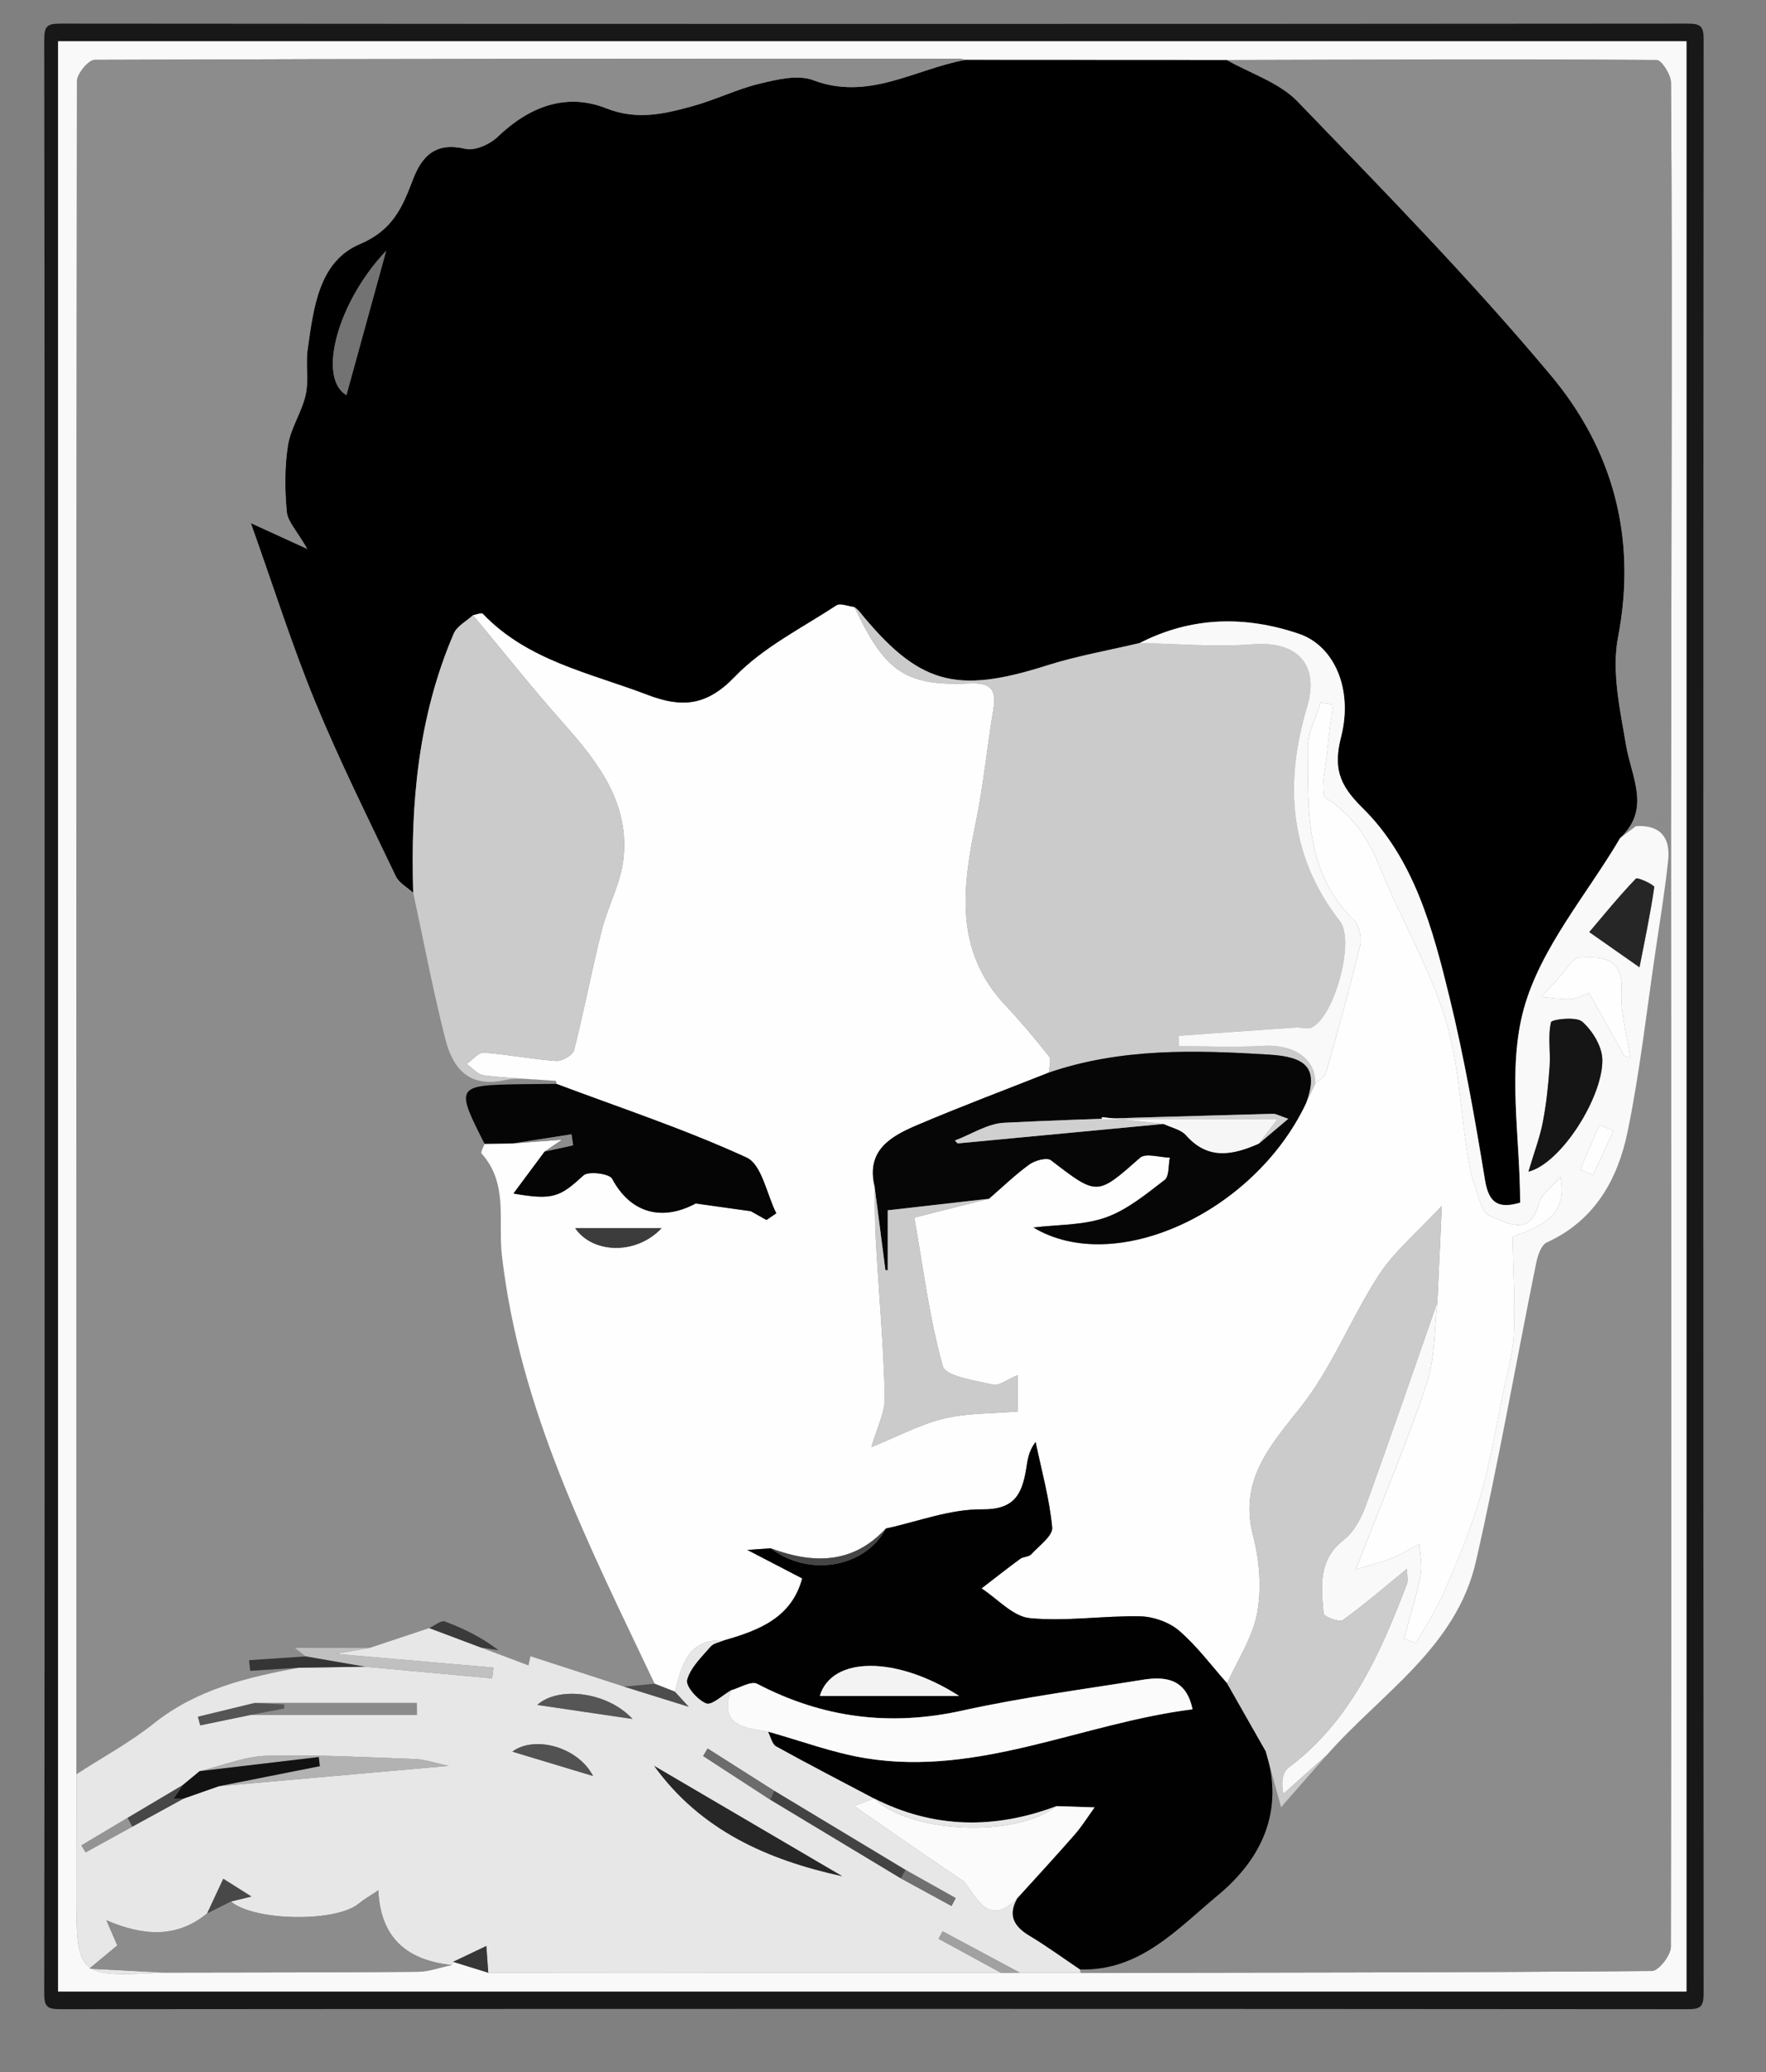 <?xml version="1.0" encoding="utf-8"?>
<!-- Generator: Adobe Illustrator 17.0.0, SVG Export Plug-In . SVG Version: 6.00 Build 0)  -->
<!DOCTYPE svg PUBLIC "-//W3C//DTD SVG 1.1//EN" "http://www.w3.org/Graphics/SVG/1.1/DTD/svg11.dtd">
<svg version="1.1" id="Layer_1" xmlns="http://www.w3.org/2000/svg" xmlns:xlink="http://www.w3.org/1999/xlink" x="0px" y="0px"
	 width="445.055px" height="521.978px" viewBox="0 0 445.055 521.978" enable-background="new 0 0 445.055 521.978"
	 xml:space="preserve">
<rect x="0" y="0" width="445.055" height="521.978" fill="#808080" stroke="none"/>
<g id="OK58ZD_1_">
	<g>
		<path fill="#181818" d="M11.242,255.544c0-81.833,0.027-163.667-0.096-245.5c-0.005-3.424,0.672-4.098,4.096-4.095
			c136.667,0.111,273.333,0.111,410,0c3.424-0.003,4.097,0.671,4.095,4.095c-0.108,164-0.108,328,0,492
			c0.002,3.424-0.671,4.098-4.095,4.095c-136.667-0.111-273.333-0.111-410,0c-3.424,0.003-4.101-0.671-4.096-4.095
			C11.269,419.877,11.242,337.711,11.242,255.544z M14.641,501.687c136.979,0,273.655,0,410.374,0c0-163.982,0-327.555,0-491.285
			c-136.954,0-273.626,0-410.374,0C14.641,174.38,14.641,337.946,14.641,501.687z"/>
		<path fill="#F9F9F9" d="M14.641,501.687c0-163.742,0-327.308,0-491.285c136.748,0,273.419,0,410.374,0
			c0,163.73,0,327.303,0,491.285C288.295,501.687,151.619,501.687,14.641,501.687z M114.192,494.204
			c2.954,0.916,5.907,1.832,8.861,2.748c12.594-0.016,25.188-0.051,37.782-0.044c30.494,0.019,60.988,0.058,91.482,0.089
			c1.57-0.018,3.14-0.037,4.71-0.055c5.108,0.015,10.216,0.03,15.324,0.045c47.987-0.07,95.974-0.076,143.958-0.475
			c1.673-0.014,4.759-3.939,4.763-6.046c0.183-93.81,0.094-187.62,0.037-281.43c0.053-32.448,0.124-64.896,0.153-97.343
			c0.027-30.287,0.081-60.574-0.152-90.859c-0.015-2-2.355-5.711-3.632-5.719c-36.098-0.227-72.197-0.081-108.297,0.005
			c-21.968-0.011-43.935-0.022-65.903-0.033c-0.487-0.102-0.975-0.294-1.462-0.294c-72.656,0.007-145.312-0.007-217.967,0.284
			c-1.557,0.006-4.455,3.532-4.457,5.419c-0.181,142.147-0.134,284.294-0.105,426.441c-0.014,9.631-0.036,19.261-0.041,28.892
			c-0.011,22.231-0.008,22.231,22.192,21.092c21.263-0.045,42.526-0.024,63.788-0.211c2.857-0.025,5.704-1.099,8.556-1.687
			C113.979,494.78,114.116,494.507,114.192,494.204z"/>
		<path d="M243.277,15.086c21.968,0.011,43.935,0.022,65.903,0.033c6.005,3.411,13.208,5.664,17.81,10.429
			c21.787,22.562,43.794,45.032,63.893,69.065c15.584,18.634,21.713,40.875,16.891,65.878c-1.67,8.659,0.5,18.276,2.018,27.269
			c1.36,8.056,6.346,15.974-1.473,23.33c-8.407,14.272-20.053,27.651-24.303,43.069c-4.197,15.228-0.917,32.518-0.917,48.803
			c-5.493,1.612-7.908,0.135-8.861-5.677c-2.526-15.401-5.226-30.82-8.93-45.97c-4.228-17.298-8.933-35.016-22.014-47.862
			c-5.977-5.87-7.272-10.194-5.305-17.913c3.028-11.883-1.7-22.825-10.593-25.858c-13.539-4.618-27.124-4.389-40.174,2.305
			c-7.831,1.861-15.815,3.242-23.466,5.673c-22.961,7.297-32.282,4.741-47.323-13.775c-0.305-0.376-0.747-0.64-1.126-0.957
			c-1.539-0.168-3.544-1.047-4.544-0.392c-8.737,5.722-18.481,10.579-25.573,17.954c-7.123,7.408-13.367,7.875-22.019,4.567
			c-14.486-5.538-30.136-8.539-41.501-20.425c-0.335-0.35-1.622,0.209-2.465,0.344c-1.651,1.519-4.032,2.724-4.843,4.606
			c-8.993,20.873-10.928,42.906-10.228,65.329c-1.496-1.38-3.58-2.479-4.394-4.184c-6.946-14.557-14.169-29.015-20.301-43.918
			c-5.835-14.179-10.459-28.857-16.229-45.039c5.409,2.475,8.787,4.021,14.23,6.512c-2.604-4.54-4.933-6.856-5.169-9.369
			c-0.52-5.54-0.561-11.271,0.304-16.75c0.689-4.364,3.494-8.363,4.46-12.723c0.813-3.671-0.044-7.682,0.496-11.449
			c1.478-10.309,2.738-22.099,13.162-26.506c8.312-3.514,10.733-9.337,13.332-16.175c2.36-6.21,5.866-9.551,13.26-7.823
			c2.385,0.557,6.139-1.114,8.095-2.988c7.918-7.587,17.212-11.241,27.369-7.228c7.824,3.092,14.635,1.426,21.752-0.522
			c5.721-1.565,11.142-4.279,16.893-5.664c4.381-1.055,9.65-2.358,13.518-0.893C218.892,25.487,230.611,17.389,243.277,15.086z
			 M97.303,63.212c-12.158,12.742-17.42,31.954-10.002,36.315C90.528,87.812,93.699,76.298,97.303,63.212z"/>
		<path fill="#8C8C8C" d="M243.277,15.086c-12.665,2.303-24.385,10.401-38.363,5.109c-3.868-1.465-9.138-0.162-13.518,0.893
			c-5.751,1.385-11.172,4.099-16.893,5.664c-7.117,1.947-13.928,3.613-21.752,0.522c-10.157-4.014-19.451-0.36-27.369,7.228
			c-1.956,1.874-5.71,3.546-8.095,2.988c-7.394-1.728-10.9,1.613-13.26,7.823c-2.599,6.838-5.019,12.661-13.332,16.175
			c-10.424,4.407-11.684,16.197-13.162,26.506c-0.54,3.766,0.318,7.778-0.496,11.449c-0.966,4.36-3.771,8.359-4.46,12.723
			c-0.865,5.479-0.824,11.209-0.304,16.75c0.236,2.512,2.565,4.828,5.169,9.369c-5.443-2.491-8.822-4.037-14.23-6.512
			c5.771,16.182,10.395,30.86,16.229,45.039c6.132,14.903,13.355,29.361,20.301,43.918c0.814,1.705,2.898,2.804,4.394,4.184
			c2.654,12.281,4.985,24.644,8.084,36.811c1.848,7.259,5.809,12.379,14.956,10.392c4.102-0.891,8.602,0.05,12.921,0.16
			c0.098,0.247,0.146,0.503,0.144,0.769c-3.145,0.027-6.29,0.031-9.435,0.086c-15.863,0.281-16.032,0.58-8.682,15.005
			c-0.28,0.837-1.059,2.121-0.768,2.446c6.783,7.559,4.13,16.879,5.118,25.583c4.425,38.961,22.047,73.283,38.508,107.991
			c-2.564,0.243-5.127,0.486-7.691,0.729c-7.865-2.552-15.731-5.103-23.596-7.655c-0.172,0.765-0.344,1.531-0.516,2.296
			c-3.979-1.495-7.958-2.989-11.937-4.484c1.459,0.22,2.917,0.44,4.376,0.66c-4.226-3.234-8.772-5.469-13.496-7.225
			c-0.978-0.363-2.619,1.056-3.954,1.653c-4.972,1.656-9.943,3.312-14.915,4.969c-5.933,0-11.867,0-18.977,0
			c1.521,1.191,2.144,1.679,2.767,2.167c-4.758,0.32-9.516,0.64-14.273,0.96c0.098,0.891,0.196,1.782,0.294,2.673
			c4.081-0.261,8.162-0.521,12.244-0.782c-13.039,2.42-25.733,5.439-36.531,14.034c-6.053,4.819-12.965,8.558-19.49,12.784
			c-0.03-142.147-0.077-284.294,0.104-426.441c0.002-1.887,2.9-5.412,4.457-5.419c72.655-0.292,145.311-0.277,217.967-0.284
			C242.302,14.792,242.79,14.984,243.277,15.086z"/>
		<path fill="#8C8C8C" d="M421.108,209.036c0.057,93.81,0.146,187.621-0.037,281.43c-0.004,2.107-3.089,6.033-4.763,6.046
			c-47.984,0.399-95.971,0.405-143.958,0.475c-0.088-0.28-0.141-0.567-0.161-0.861c15.088,0.444,24.499-10.215,34.643-18.614
			c11.153-9.234,16.891-21.287,12.156-36.331c1.158,4.233,2.316,8.465,3.852,14.083c4.105-4.681,7.814-8.911,11.522-13.141
			c13.589-15.461,32.621-27.048,37.586-48.756c5.701-24.925,10.104-50.146,15.19-75.214c0.38-1.872,1.264-4.527,2.667-5.166
			c12.158-5.536,17.928-15.978,20.397-28.017c3.094-15.083,4.791-30.453,7.052-45.705c1.117-7.533,2.359-15.056,3.149-22.625
			c0.593-5.68-2.033-8.932-8.148-8.523C415.963,201.126,418.163,208.68,421.108,209.036z"/>
		<path fill="#E7E7E7" d="M272.19,496.127c0.019,0.293,0.073,0.58,0.161,0.861c-5.108-0.015-10.216-0.03-15.323-0.045
			c-6.492-3.477-12.985-6.954-19.478-10.431c-0.343,0.629-0.686,1.259-1.028,1.888c5.265,2.866,10.53,5.731,15.795,8.597
			c-30.494-0.031-60.988-0.07-91.482-0.089c-12.594-0.008-25.188,0.028-37.782,0.044c-0.138-1.904-0.276-3.808-0.488-6.734
			c-3.296,1.569-5.834,2.777-8.372,3.986c-0.076,0.303-0.213,0.576-0.412,0.818c-10.772-1.22-17.844-6.331-18.449-18.83
			c-2.117,1.428-3.64,2.293-4.978,3.385c-5.782,4.72-26.266,4.399-32.164-0.559c1.299-0.315,2.597-0.63,5.182-1.257
			c-2.948-1.858-4.879-3.075-7.103-4.478c-1.482,3.178-2.776,5.954-4.071,8.73c-7.501,6.142-15.809,5.844-25.388,1.726
			c1.312,3.025,1.984,4.574,2.748,6.337c-2.332,1.934-4.497,3.728-7.064,5.856c6.78,0.353,12.863,0.67,18.945,0.988
			c-22.202,1.141-22.206,1.141-22.194-21.091c0.005-9.631,0.027-19.261,0.041-28.892c6.525-4.226,13.437-7.966,19.49-12.784
			c10.797-8.595,23.492-11.614,36.531-14.034c5.569-0.084,11.138-0.168,16.706-0.252c10.677,0.975,21.353,1.951,32.03,2.926
			c0.106-0.902,0.212-1.804,0.318-2.706c-13.142-1.147-26.285-2.294-39.726-3.466c3.136-0.553,5.877-1.036,8.617-1.52
			c4.972-1.656,9.943-3.312,14.915-4.969c4.358,1.637,8.716,3.275,13.074,4.912c3.979,1.495,7.958,2.989,11.937,4.484
			c0.172-0.765,0.344-1.531,0.516-2.296c7.865,2.552,15.731,5.103,23.596,7.655c5.073,1.58,10.147,3.16,16.267,5.066
			c-1.625-1.77-2.561-2.789-3.497-3.808c1.754-6.63,3.294-13.466,12.472-12.939c-1.174,0.52-2.701,0.737-3.457,1.616
			c-2.25,2.617-5.049,5.262-5.9,8.37c-0.419,1.53,2.62,5.041,4.783,5.881c1.429,0.555,4.083-2.046,6.189-3.234
			c-2.983,9.017,3.546,9.407,9.422,10.388c0.662,1.26,0.997,3.11,2.038,3.687c8.138,4.512,16.412,8.78,24.643,13.124
			c-1.16,0.442-2.32,0.884-4.984,1.9c6.286,4.359,11.237,7.791,16.187,11.224c3.885,2.642,7.77,5.285,11.655,7.927
			c3.405,4.811,6.364,11.106,13.342,4.001c-2.513,4.288-1.013,7.141,2.997,9.544C263.822,490.256,267.953,493.279,272.19,496.127z
			 M33.302,460.177c4.329-2.367,8.658-4.734,12.988-7.102c2.948-1.036,5.897-2.072,8.845-3.108
			c18.746-1.658,37.491-3.316,57.981-5.129c-3.861-0.808-6.161-1.636-8.487-1.718c-12.476-0.442-24.971-1.152-37.434-0.815
			c-5.657,0.153-11.255,2.51-16.88,3.868c-1.422,1.172-2.844,2.345-4.266,3.517c-4.638,2.753-9.276,5.505-13.914,8.258
			c-3.876,2.31-7.752,4.619-11.627,6.929c0.356,0.586,0.712,1.171,1.068,1.757C25.486,464.483,29.394,462.33,33.302,460.177z
			 M63.237,431.992c13.943,0,27.887,0,41.83,0c-0.007-0.999-0.014-1.997-0.021-2.996c-13.621,0-27.242,0-40.863,0
			c-4.769,1.158-9.538,2.317-14.306,3.475c0.195,0.722,0.39,1.445,0.585,2.167C54.72,433.757,58.978,432.875,63.237,431.992z
			 M227.053,473.201c4.247,2.315,8.495,4.631,12.742,6.946c0.353-0.666,0.706-1.332,1.059-1.999
			c-4.206-2.359-8.411-4.717-12.617-7.076c-11.045-6.654-22.09-13.308-33.135-19.962c-5.59-3.548-11.181-7.096-16.771-10.644
			c-0.379,0.633-0.758,1.265-1.138,1.898c5.631,3.66,11.261,7.319,16.892,10.979C205.073,459.962,216.063,466.582,227.053,473.201z
			 M164.873,444.859c11.675,16.191,28.543,23.671,47.379,27.776C196.459,463.376,180.666,454.118,164.873,444.859z M159.405,433.029
			c-6.345-6.881-18.697-8.325-24.006-3.541C142.937,430.6,151.066,431.799,159.405,433.029z M149.453,447.395
			c-3.699-7.249-14.655-10.335-20.349-6.139C135.455,443.172,142.761,445.376,149.453,447.395z"/>
		<path fill="#8C8C8C" d="M421.108,209.036c-2.945-0.356-5.145-7.91-8.851-0.916c-1.313,0.991-2.625,1.981-3.938,2.972
			c7.819-7.356,2.833-15.274,1.473-23.33c-1.518-8.993-3.688-18.61-2.018-27.269c4.822-25.003-1.307-47.244-16.891-65.878
			c-20.1-24.033-42.106-46.503-63.893-69.065c-4.602-4.765-11.805-7.019-17.81-10.429c36.1-0.086,72.199-0.232,108.297-0.005
			c1.277,0.008,3.617,3.72,3.632,5.719c0.233,30.285,0.179,60.572,0.152,90.859C421.233,144.14,421.161,176.588,421.108,209.036z"/>
		<path fill="#8C8C8C" d="M58.19,479.018c5.897,4.958,26.382,5.279,32.164,0.559c1.338-1.092,2.861-1.957,4.978-3.385
			c0.604,12.5,7.677,17.61,18.449,18.83c-2.85,0.588-5.698,1.662-8.555,1.687c-21.262,0.187-42.525,0.167-63.787,0.211
			c-6.082-0.318-12.164-0.635-18.944-0.988c2.567-2.128,4.731-3.922,7.064-5.856c-0.764-1.763-1.436-3.312-2.748-6.337
			c9.579,4.117,17.887,4.415,25.388-1.726C54.196,481.014,56.193,480.016,58.19,479.018z"/>
		<path fill="#A1A1A1" d="M252.317,496.998c-5.265-2.866-10.53-5.731-15.795-8.597c0.343-0.629,0.686-1.259,1.028-1.888
			c6.493,3.477,12.986,6.954,19.478,10.431C255.457,496.961,253.887,496.979,252.317,496.998z"/>
		<path fill="#373737" d="M114.192,494.204c2.538-1.208,5.076-2.417,8.372-3.986c0.212,2.926,0.35,4.83,0.488,6.734
			C120.099,496.036,117.146,495.12,114.192,494.204z"/>
		<path fill="#FEFEFE" d="M182.534,413.205c-9.178-0.527-10.718,6.309-12.472,12.939c-1.693-0.662-3.386-1.324-5.079-1.987
			c-16.461-34.709-34.083-69.03-38.508-107.991c-0.989-8.703,1.665-18.024-5.118-25.583c-0.291-0.324,0.487-1.609,0.768-2.446
			c2.374-0.029,4.748-0.059,7.122-0.088c3.723-0.286,7.447-0.571,12.386-0.95c-2.235,1.524-3.301,2.252-4.368,2.979
			c-2.425,3.262-4.85,6.524-7.871,10.586c10.042,1.756,11.753,0.832,17.657-4.569c1.24-1.135,6.536-0.45,7.224,0.848
			c4.434,8.361,12.221,10.955,21.055,6.229c4.628,0.648,9.256,1.296,13.883,1.945c1.317,0.739,2.633,1.477,3.95,2.216
			c0.823-0.563,1.646-1.127,2.469-1.69c-2.425-4.833-3.649-12.28-7.484-14.042c-15.532-7.136-31.868-12.523-47.907-18.556
			c0.002-0.266-0.046-0.522-0.144-0.77c-6.069-0.423-12.159-0.671-18.193-1.388c-1.523-0.181-2.867-1.862-4.294-2.854
			c1.442-1.005,2.951-2.948,4.315-2.852c6.098,0.43,12.141,1.66,18.239,2.086c1.491,0.104,4.191-1.46,4.513-2.722
			c2.549-10.014,4.462-20.188,6.976-30.212c1.482-5.911,4.64-11.518,5.4-17.472c1.812-14.2-6.099-24.583-14.948-34.535
			c-7.896-8.881-15.285-18.215-22.897-27.349c0.843-0.135,2.13-0.695,2.465-0.344c11.365,11.886,27.015,14.887,41.501,20.425
			c8.652,3.307,14.896,2.841,22.019-4.567c7.092-7.376,16.836-12.232,25.573-17.954c1-0.655,3.005,0.224,4.544,0.392
			c7.404,15.324,11.988,20.033,28.738,19.24c5.359-0.254,7.227,1.171,6.292,6.59c-1.611,9.337-2.435,18.824-4.356,28.089
			c-3.42,16.498-5.636,32.563,7.385,46.4c3.871,4.114,7.53,8.446,11.012,12.893c0.649,0.829-0.006,2.68-0.059,4.059
			c-11.09,4.392-22.268,8.577-33.236,13.253c-6.527,2.782-12.814,6.275-10.688,15.338c0.104,4.641,0.074,9.289,0.339,13.921
			c0.747,13.051,1.932,26.088,2.246,39.148c0.096,3.992-2.071,8.038-3.377,12.681c6.628-2.687,12.242-5.72,18.239-7.18
			c5.847-1.423,12.085-1.237,18.67-1.801c0-1.86,0-5.086,0-9.168c-2.704,1.119-4.718,2.792-6.248,2.428
			c-4.503-1.071-11.945-2.076-12.667-4.662c-3.418-12.237-4.979-24.993-7.178-37.428c5.252-1.325,12.031-3.036,18.811-4.746
			c3.371-2.919,6.588-6.049,10.188-8.65c1.406-1.016,4.428-1.831,5.429-1.062c11.758,9.032,11.566,8.971,22.461-0.618
			c1.414-1.245,4.95-0.08,7.504-0.031c-0.397,1.928-0.128,4.73-1.309,5.631c-4.679,3.568-9.457,7.548-14.874,9.456
			c-5.643,1.988-12.066,1.763-18.191,2.511c20.498,12.338,55.564-3.644,68.664-31.244c0.776-1.66,1.553-3.319,2.329-4.979
			c0.936-0.903,2.417-1.651,2.724-2.733c3.021-10.628,5.997-21.274,8.59-32.011c0.469-1.941-0.138-5.069-1.484-6.376
			c-12.569-12.204-11.548-28.037-11.706-43.422c-0.039-3.813,2.105-7.648,3.246-11.473c1.051,0.17,2.102,0.339,3.152,0.509
			c-0.517,3.988-1.174,7.963-1.511,11.966c-0.337,4.008-1.954,10.514-0.229,11.631c6.864,4.445,10.665,10.322,13.641,17.63
			c5.145,12.638,12.145,24.62,16.263,37.547c3.438,10.795,3.843,22.552,5.642,33.875c0.406,2.556,0.756,5.174,1.611,7.594
			c1.094,3.095,2.006,7.813,4.189,8.625c3.96,1.472,10.071,5.55,12.256-3.242c0.558-2.245,3.187-3.975,5.459-6.639
			c1.501,8.179-2.213,11.742-12.089,15.05c0.161,8.781,0.667,16.714,0.319,24.609c-0.216,4.881-1.672,9.717-2.677,14.552
			c-1.811,8.715-3.222,17.553-5.695,26.08c-2.336,8.053-5.59,15.872-8.891,23.602c-2.011,4.71-4.874,9.056-7.354,13.565
			c-1.017-0.384-2.033-0.769-3.05-1.153c1.428-5.331,3.101-10.612,4.174-16.013c0.495-2.489-0.185-5.211-0.333-7.828
			c-2.141,1.143-4.205,2.476-6.443,3.378c-2.64,1.065-5.431,1.757-9.545,3.045c6.769-17.508,12.903-31.992,17.869-46.867
			c2.139-6.408,1.858-13.624,2.676-20.472c0.346-7.484,0.692-14.968,1.122-24.275c-6.27,6.763-11.989,11.483-15.85,17.413
			c-7.063,10.847-11.819,23.369-19.791,33.401c-7.886,9.922-15.547,18.47-11.889,32.47c1.605,6.141,2.128,13.087,0.996,19.275
			c-1.128,6.168-4.943,11.845-7.58,17.737c-3.97-4.463-7.568-9.358-12.055-13.221c-2.512-2.163-6.476-3.585-9.821-3.654
			c-9.283-0.193-18.667,1.348-27.842,0.46c-4.259-0.412-8.126-4.869-12.17-7.493c3.247-2.495,6.462-5.035,9.765-7.453
			c0.772-0.565,2.127-0.458,2.728-1.109c1.996-2.162,5.51-4.692,5.314-6.788c-0.679-7.246-2.679-14.367-4.177-21.536
			c-1.911,2.521-2.026,4.793-2.41,7.02c-1.065,6.185-2.978,10.049-11.09,9.955c-8.059-0.094-16.156,3.085-24.236,4.828
			c-8.4,9.041-18.372,8.93-29.003,4.98c-1.182,0.081-2.364,0.163-5.911,0.406c5.812,3.018,9.631,5.001,13.829,7.181
			C199.51,407.508,191.314,410.71,182.534,413.205z M144.946,309.375c4.312,6.352,15.278,6.935,21.801,0
			C159,309.375,152.036,309.375,144.946,309.375z"/>
		<path fill="#CBCBCB" d="M264.32,270.199c0.053-1.379,0.709-3.23,0.059-4.059c-3.482-4.447-7.141-8.779-11.012-12.893
			c-13.021-13.837-10.805-29.902-7.385-46.4c1.921-9.265,2.745-18.752,4.356-28.089c0.935-5.419-0.933-6.843-6.292-6.59
			c-16.75,0.793-21.333-3.915-28.738-19.24c0.378,0.316,0.82,0.581,1.126,0.957c15.04,18.516,24.362,21.071,47.323,13.775
			c7.65-2.431,15.634-3.812,23.466-5.673c9.498,0.167,19.052,1.056,28.479,0.316c11.262-0.884,16.882,5.125,13.687,15.811
			c-5.76,19.266-4.516,37.502,8.31,53.987c3.823,4.914-1.421,24.148-7.215,26.768c-1.051,0.475-2.542-0.116-3.818-0.029
			c-9.885,0.672-19.767,1.39-29.65,2.094c0.042,0.87,0.085,1.74,0.127,2.61c7.088,0,14.195,0.325,21.258-0.088
			c7.693-0.449,13.297,3.331,13.03,9.538c-0.776,1.66-1.553,3.319-2.329,4.979c3.351-8.951,0.03-11.733-9.231-12.303
			C301.05,264.514,282.463,264,264.32,270.199z"/>
		<path fill="#CBCBCB" d="M119.206,154.979c7.613,9.134,15.001,18.467,22.897,27.349c8.849,9.952,16.759,20.335,14.948,34.535
			c-0.76,5.954-3.918,11.561-5.4,17.472c-2.513,10.024-4.427,20.199-6.976,30.212c-0.321,1.262-3.021,2.826-4.513,2.722
			c-6.098-0.427-12.141-1.657-18.239-2.086c-1.365-0.096-2.873,1.848-4.315,2.852c1.427,0.992,2.771,2.673,4.294,2.854
			c6.034,0.717,12.124,0.965,18.193,1.388c-4.32-0.109-8.82-1.051-12.921-0.159c-9.148,1.988-13.108-3.132-14.956-10.392
			c-3.098-12.168-5.43-24.531-8.084-36.811c-0.7-22.422,1.235-44.455,10.228-65.329
			C115.174,157.703,117.555,156.498,119.206,154.979z"/>
		<path fill="#F9F9F9" d="M331.431,272.996c0.267-6.207-5.336-9.988-13.03-9.538c-7.064,0.413-14.171,0.088-21.258,0.088
			c-0.042-0.87-0.085-1.74-0.127-2.61c9.883-0.704,19.765-1.422,29.65-2.094c1.275-0.087,2.767,0.505,3.818,0.029
			c5.794-2.621,11.038-21.854,7.215-26.768c-12.826-16.486-14.071-34.722-8.31-53.987c3.195-10.686-2.425-16.695-13.687-15.811
			c-9.427,0.74-18.981-0.148-28.479-0.316c13.05-6.694,26.634-6.922,40.174-2.305c8.892,3.033,13.621,13.975,10.593,25.858
			c-1.967,7.719-0.672,12.043,5.305,17.913c13.081,12.847,17.786,30.564,22.014,47.862c3.703,15.15,6.403,30.569,8.93,45.97
			c0.953,5.812,3.368,7.289,8.861,5.677c0-16.285-3.28-33.574,0.917-48.803c4.249-15.418,15.896-28.797,24.303-43.069
			c1.313-0.991,2.625-1.981,3.938-2.972c6.115-0.409,8.741,2.843,8.148,8.523c-0.79,7.569-2.032,15.092-3.149,22.625
			c-2.262,15.252-3.958,30.622-7.052,45.705c-2.47,12.039-8.239,22.481-20.397,28.017c-1.402,0.639-2.287,3.294-2.667,5.166
			c-5.085,25.068-9.489,50.289-15.19,75.214c-4.965,21.708-23.997,33.295-37.587,48.756c-3.65,3.258-7.3,6.516-10.95,9.774
			c-0.603-2.813-0.227-5.465,1.287-6.598c15.699-11.751,23.149-28.741,29.843-46.238c0.337-0.88,0.043-2.001,0.043-3.871
			c-5.887,4.798-10.87,9.123-16.213,12.945c-0.852,0.61-4.742-0.903-4.809-1.652c-0.608-6.726-1.469-13.498,5.105-18.609
			c2.579-2.005,4.408-5.517,5.569-8.71c6.175-16.983,12.029-34.082,17.994-51.142c-0.818,6.849-0.536,14.065-2.676,20.472
			c-4.966,14.874-11.1,29.359-17.869,46.867c4.114-1.288,6.905-1.98,9.545-3.045c2.238-0.902,4.302-2.236,6.443-3.378
			c0.147,2.616,0.827,5.339,0.333,7.828c-1.073,5.401-2.746,10.683-4.174,16.013c1.017,0.384,2.033,0.769,3.05,1.153
			c2.48-4.509,5.343-8.856,7.354-13.565c3.301-7.73,6.555-15.548,8.891-23.602c2.473-8.527,3.884-17.365,5.695-26.08
			c1.004-4.835,2.461-9.671,2.677-14.552c0.349-7.895-0.158-15.828-0.319-24.609c9.876-3.308,13.591-6.871,12.089-15.05
			c-2.272,2.664-4.901,4.394-5.459,6.639c-2.184,8.793-8.296,4.715-12.256,3.242c-2.183-0.812-3.096-5.529-4.189-8.625
			c-0.855-2.42-1.205-5.037-1.611-7.594c-1.799-11.323-2.203-23.08-5.642-33.875c-4.117-12.927-11.118-24.909-16.263-37.547
			c-2.975-7.308-6.777-13.185-13.641-17.63c-1.725-1.117-0.108-7.623,0.229-11.631c0.337-4.003,0.994-7.978,1.511-11.966
			c-1.051-0.17-2.102-0.339-3.152-0.509c-1.141,3.825-3.285,7.66-3.246,11.473c0.158,15.385-0.863,31.217,11.706,43.422
			c1.346,1.307,1.952,4.435,1.484,6.376c-2.592,10.737-5.569,21.384-8.59,32.011C333.847,271.345,332.367,272.093,331.431,272.996z
			 M385.192,295.154c8.312-2.111,18.869-19.003,18.614-28.312c-0.09-3.287-2.497-7.213-5.06-9.466
			c-1.545-1.358-7.706-0.586-7.875,0.14c-0.821,3.53-0.088,7.384-0.344,11.092c-0.324,4.704-0.822,9.426-1.711,14.051
			C388.084,286.475,386.673,290.161,385.192,295.154z M409.362,266.008c0.505,0.189,1.011,0.378,1.516,0.568
			c-0.816-5.646-2.538-11.341-2.237-16.927c0.468-8.673-5.171-8.714-10.658-8.392c-1.811,0.106-3.452,3.299-5.15,5.1
			c-1.492,1.583-2.953,3.193-4.428,4.791c2.456,0.206,4.914,0.583,7.366,0.548c1.247-0.018,2.484-0.777,4.7-1.534
			C403.441,255.456,406.401,260.732,409.362,266.008z M413.171,243.668c1.213-6.188,2.696-13.16,3.723-20.198
			c0.076-0.523-4.214-2.571-4.626-2.14c-4.359,4.553-8.344,9.465-11.748,13.474C405.013,237.952,408.574,240.447,413.171,243.668z
			 M406.601,284.837c-1.166-0.501-2.332-1.003-3.498-1.504c-1.627,3.765-3.254,7.53-4.88,11.295c1.08,0.46,2.16,0.921,3.24,1.381
			C403.176,292.285,404.888,288.561,406.601,284.837z"/>
		<path fill="#737373" d="M97.303,63.212c-3.604,13.086-6.775,24.599-10.002,36.315C79.883,95.167,85.145,75.954,97.303,63.212z"/>
		<path fill="#050505" d="M175.33,303.172c-8.834,4.726-16.621,2.133-21.055-6.229c-0.688-1.298-5.984-1.983-7.224-0.848
			c-5.903,5.401-7.614,6.325-17.657,4.569c3.02-4.063,5.446-7.324,7.871-10.586c2.391-0.522,4.781-1.044,7.172-1.566
			c-0.139-0.921-0.278-1.842-0.417-2.763c-4.925,0.766-9.849,1.533-14.774,2.299c-2.374,0.029-4.748,0.059-7.122,0.088
			c-7.351-14.426-7.181-14.724,8.682-15.005c3.144-0.056,6.29-0.059,9.435-0.086c16.039,6.033,32.375,11.42,47.907,18.556
			c3.836,1.762,5.06,9.209,7.484,14.042c-0.823,0.563-1.646,1.127-2.469,1.69c-1.317-0.739-2.633-1.477-3.95-2.216
			C184.585,304.469,179.958,303.821,175.33,303.172z"/>
		<path fill="#C0C0C0" d="M93.253,415.1c-2.741,0.483-5.481,0.967-8.617,1.52c13.441,1.173,26.583,2.32,39.726,3.466
			c-0.106,0.902-0.212,1.804-0.318,2.706c-10.677-0.975-21.353-1.95-32.03-2.926c-4.99-0.866-9.98-1.733-14.97-2.599
			c-0.623-0.488-1.246-0.976-2.767-2.167C81.386,415.1,87.32,415.1,93.253,415.1z"/>
		<path fill="#353535" d="M77.043,417.267c4.99,0.866,9.98,1.733,14.97,2.599c-5.569,0.084-11.138,0.168-16.706,0.252
			c-4.081,0.261-8.162,0.521-12.244,0.782c-0.098-0.891-0.196-1.782-0.294-2.673C67.528,417.907,72.286,417.587,77.043,417.267z"/>
		<path fill="#3A3A3A" d="M121.243,415.043c-4.358-1.637-8.716-3.275-13.074-4.912c1.335-0.598,2.976-2.017,3.954-1.653
			c4.724,1.755,9.27,3.991,13.496,7.225C124.16,415.483,122.701,415.263,121.243,415.043z"/>
		<path fill="#4D4D4D" d="M164.983,424.157c1.693,0.662,3.386,1.324,5.079,1.987c0.936,1.019,1.872,2.038,3.497,3.808
			c-6.12-1.906-11.194-3.486-16.267-5.066C159.856,424.643,162.419,424.4,164.983,424.157z"/>
		<path fill="#010101" d="M223.247,385.054c8.08-1.743,16.177-4.922,24.236-4.828c8.112,0.094,10.025-3.77,11.09-9.955
			c0.383-2.227,0.499-4.5,2.41-7.02c1.497,7.169,3.498,14.291,4.177,21.536c0.196,2.096-3.318,4.626-5.314,6.788
			c-0.601,0.651-1.956,0.544-2.728,1.109c-3.303,2.418-6.518,4.958-9.765,7.453c4.045,2.623,7.912,7.081,12.17,7.493
			c9.175,0.888,18.559-0.654,27.842-0.46c3.345,0.07,7.309,1.491,9.821,3.654c4.487,3.863,8.085,8.758,12.055,13.221
			c3.249,5.713,6.499,11.426,9.748,17.139c4.735,15.043-1.003,27.097-12.156,36.331c-10.145,8.399-19.556,19.058-34.643,18.614
			c-4.236-2.848-8.367-5.872-12.74-8.493c-4.01-2.404-5.51-5.257-2.997-9.544c4.802-5.306,9.667-10.557,14.374-15.946
			c1.852-2.121,3.35-4.55,5.01-6.839c-3.197-0.105-6.394-0.21-9.592-0.315c-15.611,5.871-30.964,5.678-46-1.955l0.007,0.003
			c-8.232-4.343-16.505-8.611-24.643-13.124c-1.041-0.577-1.376-2.427-2.038-3.687c8.227,2.283,16.327,5.358,24.705,6.704
			c28.569,4.592,54.515-8.856,82.253-12.336c-1.533-7.576-6.646-8.393-12.517-7.446c-15.193,2.45-30.495,4.454-45.502,7.771
			c-18.245,4.032-35.221,1.858-51.69-6.748c-1.519-0.794-4.414,1.049-6.671,1.667c-2.106,1.188-4.76,3.789-6.189,3.234
			c-2.163-0.84-5.202-4.351-4.783-5.881c0.852-3.108,3.65-5.753,5.9-8.37c0.756-0.879,2.283-1.096,3.457-1.616
			c8.78-2.495,16.976-5.697,19.629-15.584c-4.198-2.18-8.017-4.163-13.829-7.181c3.547-0.244,4.729-0.325,5.911-0.406
			C203.76,397.367,218.065,394.911,223.247,385.054z M241.71,427.224c-15.778-10.113-32.094-10.066-35.11,0
			C218.644,427.224,230.177,427.224,241.71,427.224z"/>
		<path fill="#CBCBCB" d="M318.989,441.183c-3.249-5.713-6.499-11.426-9.748-17.139c2.637-5.892,6.452-11.569,7.58-17.737
			c1.132-6.188,0.609-13.134-0.996-19.275c-3.659-14,4.003-22.548,11.889-32.47c7.973-10.031,12.729-22.554,19.791-33.401
			c3.861-5.93,9.58-10.649,15.85-17.413c-0.43,9.307-0.776,16.791-1.122,24.275c-5.965,17.059-11.82,34.158-17.994,51.141
			c-1.161,3.193-2.991,6.706-5.569,8.71c-6.574,5.111-5.713,11.883-5.105,18.609c0.068,0.75,3.957,2.262,4.809,1.652
			c5.342-3.823,10.326-8.147,16.213-12.945c0,1.87,0.293,2.991-0.043,3.871c-6.694,17.497-14.144,34.487-29.843,46.238
			c-1.513,1.133-1.89,3.785-1.287,6.598c3.65-3.258,7.3-6.516,10.95-9.774c-3.708,4.23-7.417,8.459-11.522,13.141
			C321.305,449.648,320.147,445.416,318.989,441.183z"/>
		<path fill="#FBFBFB" d="M184.148,425.839c2.256-0.618,5.152-2.46,6.671-1.667c16.469,8.605,33.444,10.78,51.69,6.748
			c15.007-3.317,30.309-5.321,45.502-7.771c5.872-0.947,10.984-0.129,12.517,7.446c-27.737,3.481-53.684,16.928-82.253,12.336
			c-8.378-1.347-16.478-4.421-24.705-6.704C187.694,435.245,181.165,434.856,184.148,425.839z"/>
		<path fill="#FBFBFB" d="M266.245,454.99c3.197,0.105,6.394,0.21,9.592,0.315c-1.659,2.289-3.158,4.719-5.01,6.839
			c-4.707,5.389-9.572,10.64-14.374,15.946c-6.978,7.105-9.938,0.809-13.342-4.001c-3.885-2.642-7.77-5.285-11.655-7.927
			c-4.951-3.433-9.901-6.865-16.187-11.224c2.663-1.015,3.824-1.458,4.984-1.9l-0.007-0.003
			C229.356,461.9,256.061,463.035,266.245,454.99z"/>
		<path fill="#272727" d="M164.873,444.859c15.793,9.259,31.586,18.517,47.379,27.776
			C193.417,468.53,176.548,461.05,164.873,444.859z"/>
		<path fill="#B2B2B2" d="M50.316,446.174c5.625-1.357,11.223-3.714,16.88-3.868c12.463-0.338,24.958,0.373,37.434,0.815
			c2.326,0.082,4.626,0.91,8.487,1.718c-20.49,1.812-39.235,3.471-57.981,5.129c8.488-1.683,16.975-3.367,25.463-5.05
			c-0.088-0.765-0.175-1.531-0.263-2.296C70.329,443.806,60.322,444.99,50.316,446.174z"/>
		<path fill="#121212" d="M50.316,446.174c10.007-1.184,20.013-2.368,30.02-3.552c0.088,0.765,0.175,1.531,0.263,2.296
			c-8.488,1.683-16.975,3.367-25.463,5.05c-2.948,1.036-5.897,2.072-8.845,3.108c-0.832,0-1.663,0-2.548,0
			c0.892-1.309,1.6-2.347,2.308-3.385C47.472,448.519,48.894,447.346,50.316,446.174z"/>
		<path fill="#434343" d="M195.101,451.11c11.045,6.654,22.09,13.308,33.135,19.962c-0.395,0.709-0.789,1.419-1.184,2.128
			c-10.99-6.619-21.979-13.238-32.969-19.857C194.423,452.599,194.762,451.855,195.101,451.11z"/>
		<path fill="#8B8B8B" d="M64.183,428.996c13.621,0,27.242,0,40.863,0c0.007,0.999,0.014,1.997,0.021,2.996
			c-13.943,0-27.887,0-41.83,0c2.798-0.534,5.597-1.068,8.395-1.602c-0.005-0.339-0.011-0.678-0.016-1.018
			C69.138,429.248,66.66,429.122,64.183,428.996z"/>
		<path fill="#565656" d="M159.405,433.029c-8.339-1.23-16.469-2.429-24.006-3.541C140.708,424.704,153.061,426.148,159.405,433.029
			z"/>
		<path fill="#525252" d="M149.453,447.395c-6.692-2.019-13.998-4.223-20.349-6.139C134.798,437.06,145.754,440.146,149.453,447.395
			z"/>
		<path fill="#555555" d="M64.183,428.996c2.478,0.126,4.955,0.251,7.433,0.377c0.005,0.339,0.011,0.678,0.016,1.018
			c-2.798,0.534-5.597,1.068-8.395,1.602c-4.258,0.882-8.517,1.764-12.775,2.646c-0.195-0.722-0.39-1.445-0.585-2.167
			C54.645,431.313,59.414,430.155,64.183,428.996z"/>
		<path fill="#6C6C6C" d="M195.101,451.11c-0.339,0.744-0.678,1.489-1.017,2.233c-5.631-3.66-11.261-7.319-16.892-10.979
			c0.379-0.633,0.758-1.265,1.138-1.898C183.92,444.015,189.51,447.563,195.101,451.11z"/>
		<path fill="#474747" d="M46.05,449.691c-0.708,1.038-1.415,2.076-2.308,3.385c0.885,0,1.716,0,2.548,0
			c-4.329,2.367-8.658,4.734-12.988,7.102c-0.389-0.743-0.777-1.485-1.166-2.228C36.774,455.197,41.412,452.444,46.05,449.691z"/>
		<path fill="#717171" d="M231.456,466.162c3.885,2.642,7.77,5.285,11.655,7.927C239.226,471.446,235.341,468.804,231.456,466.162z"
			/>
		<path fill="#484848" d="M58.19,479.018c-1.997,0.998-3.994,1.996-5.992,2.995c1.294-2.776,2.589-5.552,4.071-8.73
			c2.224,1.402,4.155,2.619,7.103,4.478C60.787,478.388,59.489,478.703,58.19,479.018z"/>
		<path fill="#707070" d="M227.053,473.201c0.395-0.709,0.789-1.419,1.184-2.128c4.206,2.359,8.411,4.717,12.617,7.076
			c-0.353,0.666-0.706,1.332-1.059,1.999C235.547,477.831,231.3,475.516,227.053,473.201z"/>
		<path fill="#949494" d="M32.136,457.949c0.389,0.743,0.777,1.485,1.166,2.228c-3.908,2.153-7.817,4.305-11.725,6.458
			c-0.356-0.586-0.712-1.171-1.068-1.757C24.385,462.569,28.26,460.259,32.136,457.949z"/>
		<path fill="#060606" d="M264.32,270.199c18.143-6.2,36.73-5.685,55.551-4.528c9.261,0.57,12.582,3.352,9.231,12.303
			c-13.099,27.599-48.165,43.581-68.664,31.244c6.125-0.748,12.548-0.524,18.191-2.511c5.417-1.908,10.195-5.888,14.874-9.456
			c1.181-0.9,0.912-3.703,1.309-5.631c-2.553-0.049-6.089-1.214-7.504,0.031c-10.895,9.589-10.702,9.65-22.461,0.618
			c-1-0.768-4.023,0.046-5.429,1.062c-3.6,2.601-6.818,5.732-10.188,8.65c-8.208,0.935-16.415,1.871-25.506,2.907
			c0,4.015,0,9.572,0,15.128c-0.197-0.021-0.394-0.041-0.592-0.062c-0.912-7.055-1.824-14.11-2.737-21.165
			c-2.126-9.062,4.161-12.555,10.688-15.338C242.052,278.776,253.23,274.591,264.32,270.199z M317.245,288.098
			c2.215-1.872,4.43-3.743,7.412-6.263c-2.323-0.78-3.088-1.276-3.838-1.254c-22.581,0.655-45.171,1.146-67.731,2.253
			c-4.207,0.207-8.292,2.919-12.433,4.475c0.227,0.242,0.453,0.484,0.68,0.726c17.302-1.635,34.604-3.27,51.907-4.906
			c1.916,0.927,4.357,1.39,5.657,2.862C304.502,292.331,310.731,290.95,317.245,288.098z"/>
		<path fill="#CBCBCB" d="M220.396,298.789c0.912,7.055,1.824,14.11,2.737,21.165c0.197,0.021,0.394,0.041,0.592,0.062
			c0-5.556,0-11.113,0-15.128c9.091-1.036,17.299-1.972,25.506-2.907c-6.779,1.711-13.559,3.421-18.811,4.746
			c2.199,12.435,3.76,25.191,7.178,37.428c0.722,2.586,8.164,3.591,12.667,4.662c1.529,0.364,3.543-1.309,6.248-2.428
			c0,4.082,0,7.309,0,9.168c-6.584,0.565-12.823,0.378-18.67,1.801c-5.997,1.459-11.611,4.492-18.239,7.18
			c1.306-4.643,3.473-8.689,3.377-12.681c-0.314-13.059-1.499-26.096-2.246-39.148C220.47,308.078,220.5,303.43,220.396,298.789z"/>
		<path fill="#3C3C3C" d="M144.946,309.375c7.09,0,14.053,0,21.801,0C160.225,316.31,149.259,315.728,144.946,309.375z"/>
		<path fill="#454545" d="M223.247,385.054c-5.182,9.857-19.486,12.313-29.003,4.98
			C204.875,393.984,214.847,394.096,223.247,385.054z"/>
		<path fill="#8C8C8C" d="M129.246,288.049c4.924-0.766,9.849-1.533,14.774-2.299c0.139,0.921,0.278,1.842,0.417,2.763
			c-2.391,0.522-4.781,1.044-7.172,1.566c1.066-0.727,2.133-1.455,4.368-2.979C136.693,287.478,132.97,287.764,129.246,288.049z"/>
		<path fill="#636363" d="M175.33,303.172c4.628,0.648,9.256,1.296,13.883,1.945C184.585,304.469,179.958,303.821,175.33,303.172z"
			/>
		<path fill="#151515" d="M385.192,295.154c1.481-4.992,2.892-8.678,3.625-12.494c0.889-4.625,1.387-9.347,1.711-14.051
			c0.255-3.709-0.477-7.562,0.344-11.092c0.169-0.726,6.33-1.498,7.875-0.14c2.563,2.253,4.97,6.179,5.06,9.466
			C404.062,276.151,393.504,293.042,385.192,295.154z"/>
		<path fill="#FEFEFE" d="M409.362,266.008c-2.96-5.276-5.921-10.552-8.891-15.846c-2.216,0.757-3.453,1.516-4.7,1.534
			c-2.452,0.035-4.91-0.342-7.366-0.548c1.475-1.598,2.937-3.209,4.428-4.791c1.698-1.801,3.339-4.994,5.15-5.1
			c5.487-0.322,11.126-0.281,10.658,8.392c-0.301,5.586,1.421,11.281,2.237,16.927C410.373,266.386,409.867,266.197,409.362,266.008
			z"/>
		<path fill="#262626" d="M413.171,243.668c-4.596-3.221-8.158-5.716-12.651-8.864c3.404-4.009,7.389-8.921,11.748-13.474
			c0.412-0.431,4.702,1.617,4.626,2.14C415.867,230.508,414.384,237.48,413.171,243.668z"/>
		<path fill="#FEFEFE" d="M406.601,284.837c-1.713,3.724-3.425,7.448-5.138,11.172c-1.08-0.46-2.16-0.921-3.24-1.381
			c1.627-3.765,3.254-7.53,4.88-11.295C404.269,283.834,405.435,284.336,406.601,284.837z"/>
		<path fill="#F3F3F3" d="M241.71,427.224c-11.533,0-23.066,0-35.11,0C209.615,417.159,225.932,417.111,241.71,427.224z"/>
		<path fill="#E7E7E7" d="M266.245,454.99c-10.184,8.045-36.889,6.91-46-1.955C235.282,460.668,250.634,460.861,266.245,454.99z"/>
		<path fill="#D0D0D0" d="M293.242,283.13c-17.302,1.635-34.604,3.27-51.907,4.906c-0.227-0.242-0.453-0.484-0.68-0.726
			c4.141-1.556,8.225-4.269,12.433-4.475c22.56-1.107,45.15-1.598,67.731-2.253c0.75-0.022,1.515,0.474,3.838,1.254
			c-2.983,2.52-5.197,4.392-7.412,6.263c1.252-1.656,2.505-3.313,4.65-6.15c-15.56,0-29.888,0-44.216,0
			c0.001-0.173,0.002-0.345,0.003-0.518C282.869,281.997,288.055,282.563,293.242,283.13z"/>
		<path fill="#F6F6F6" d="M293.242,283.13c-5.187-0.567-10.374-1.133-15.56-1.7c-0.001,0.173-0.002,0.345-0.003,0.518
			c14.328,0,28.656,0,44.216,0c-2.145,2.837-3.397,4.493-4.65,6.15c-6.514,2.852-12.743,4.233-18.346-2.106
			C297.599,284.52,295.158,284.057,293.242,283.13z"/>
	</g>
</g>
</svg>
